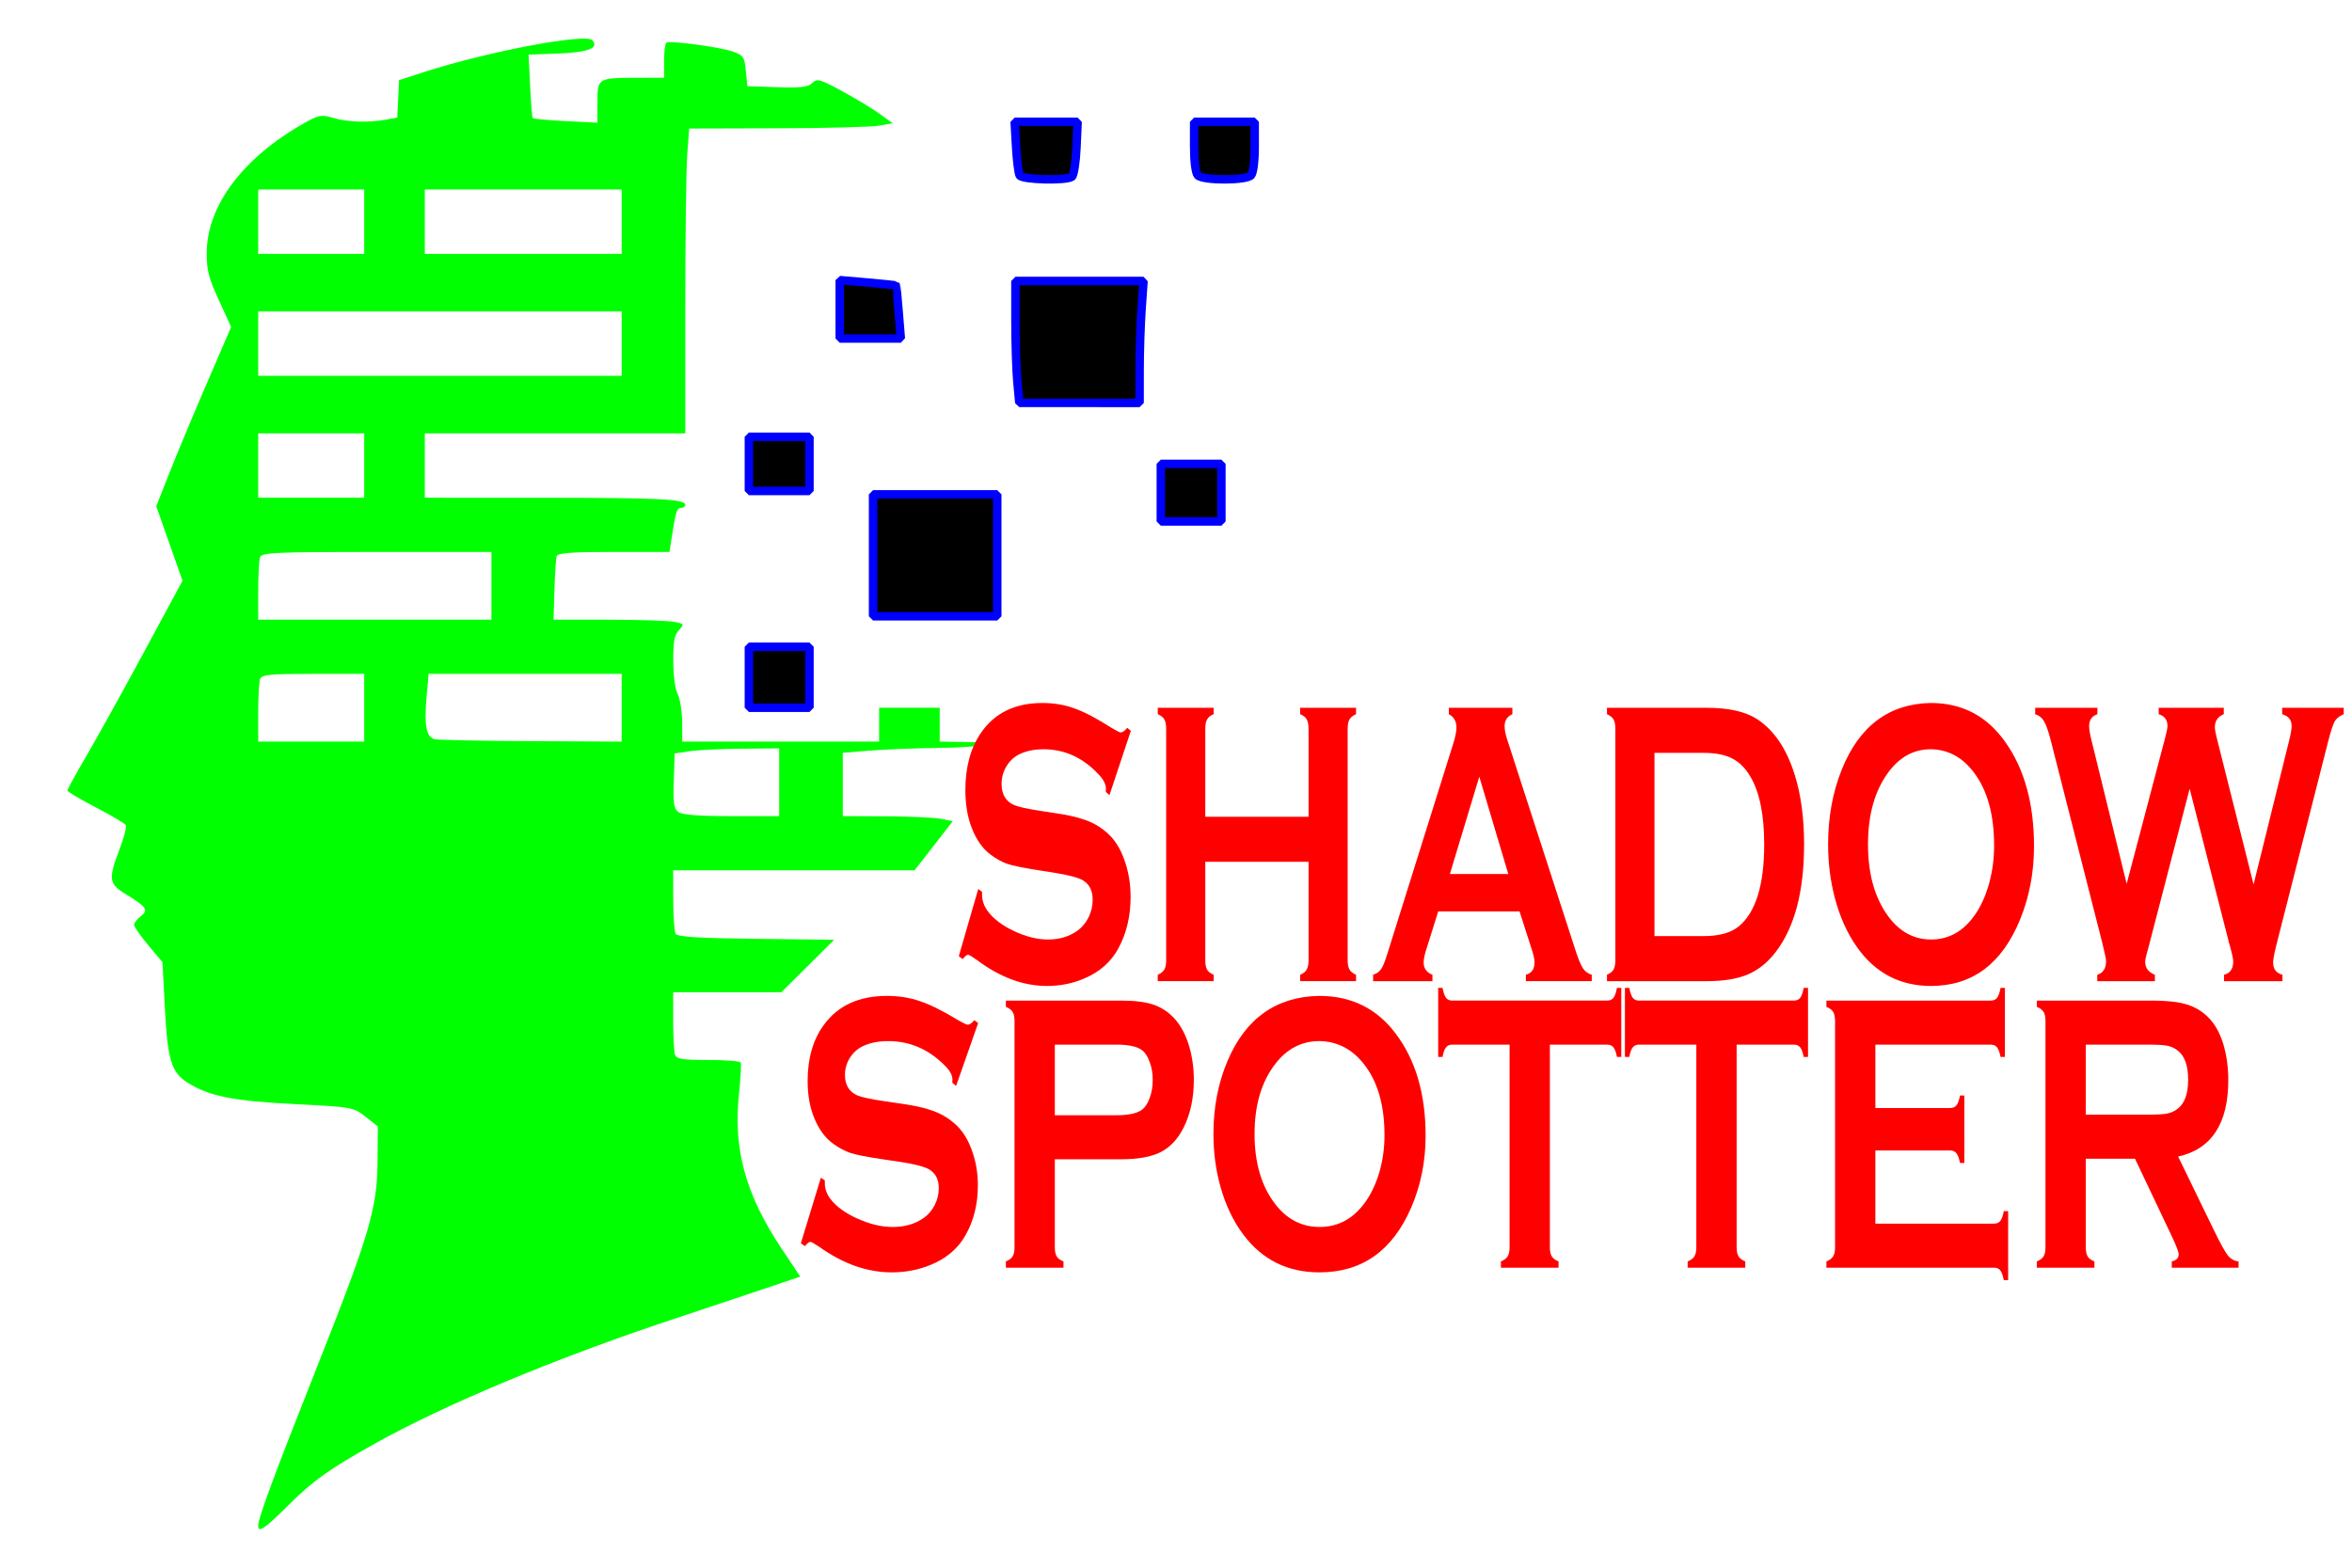 <?xml version="1.0" encoding="UTF-8" standalone="no"?>
<!-- Created with Inkscape (http://www.inkscape.org/) -->

<svg
   version="1.1"
   id="svg228"
   width="1200"
   height="800"
   viewBox="0 0 1200 800"
   sodipodi:docname="shadowspotter.svg"
   inkscape:version="1.2.2 (b0a8486541, 2022-12-01)"
   xml:space="preserve"
   xmlns:inkscape="http://www.inkscape.org/namespaces/inkscape"
   xmlns:sodipodi="http://sodipodi.sourceforge.net/DTD/sodipodi-0.dtd"
   xmlns="http://www.w3.org/2000/svg"
   xmlns:svg="http://www.w3.org/2000/svg"><defs
     id="defs232"><rect
       x="332.605"
       y="310.371"
       width="511.381"
       height="184.694"
       id="rect1428" /></defs><sodipodi:namedview
     id="namedview230"
     pagecolor="#505050"
     bordercolor="#ffffff"
     borderopacity="1"
     inkscape:showpageshadow="0"
     inkscape:pageopacity="0"
     inkscape:pagecheckerboard="1"
     inkscape:deskcolor="#505050"
     showgrid="false"
     inkscape:zoom="0.44501079"
     inkscape:cx="546.05418"
     inkscape:cy="365.15969"
     inkscape:window-width="1366"
     inkscape:window-height="691"
     inkscape:window-x="0"
     inkscape:window-y="24"
     inkscape:window-maximized="1"
     inkscape:current-layer="g234" /><g
     inkscape:groupmode="layer"
     inkscape:label="Image"
     id="g234"><path
       style="fill:#000000;fill-opacity:1;fill-rule:evenodd;stroke:#0000ff;stroke-width:4.31;stroke-linecap:round;stroke-linejoin:bevel;stroke-dasharray:none;stroke-opacity:1"
       d="m 382.084,236.716 v -13.827 h 15.453 15.453 v 13.827 13.827 h -15.453 -15.453 z"
       id="path1332" /><path
       style="fill:#00ff00;fill-rule:evenodd;stroke:none;stroke-width:9.806;stroke-linecap:round;stroke-linejoin:bevel"
       d="m 131.739,778.681 c 0,-4.034 7.729,-24.922 30.097,-81.341 26.605,-67.106 30.576,-80.581 30.786,-104.463 l 0.158,-18.042 -6.269,-4.952 c -6.177,-4.879 -6.712,-4.975 -36.315,-6.461 -31.177,-1.565 -43.397,-4.003 -54.329,-10.839 -8.44,-5.278 -10.327,-11.416 -11.746,-38.207 l -1.238,-23.378 -7.251,-8.67 c -3.988,-4.768 -7.251,-9.437 -7.251,-10.374 0,-0.937 1.536,-2.908 3.414,-4.379 4.111,-3.22 3.075,-4.749 -7.625,-11.256 -8.711,-5.297 -9.023,-7.7 -3.033,-23.352 2.167,-5.663 3.548,-11.006 3.069,-11.874 -0.479,-0.868 -7.386,-4.959 -15.347,-9.092 -7.961,-4.133 -14.475,-8.001 -14.475,-8.595 0,-0.594 4.396,-8.592 9.768,-17.773 5.373,-9.181 18.588,-33.026 29.368,-52.989 l 19.6,-36.297 -6.703,-19.007 -6.703,-19.007 6.832,-17.289 c 3.757,-9.509 12.357,-30.094 19.109,-45.745 l 12.277,-28.455 -6.231,-13.593 c -5.303,-11.569 -6.229,-15.182 -6.216,-24.261 0.034,-23.896 18.42,-48.44 49.43,-65.983 7.765,-4.393 9.059,-4.636 15.089,-2.832 7.241,2.166 18.077,2.519 26.956,0.877 l 5.724,-1.058 0.458,-9.545 0.458,-9.545 12.363,-4.013 c 32.428,-10.527 82.927,-20.091 86.279,-16.341 3.547,3.967 -2.104,6.163 -17.384,6.754 l -15.177,0.587 0.771,15.833 c 0.424,8.708 1.027,16.155 1.339,16.548 0.312,0.394 7.872,1.079 16.798,1.523 l 16.23,0.807 V 52.204 c 0,-12.395 0.119,-12.468 20.476,-12.503 l 13.522,-0.024 v -8.54 c 0,-4.697 0.528,-8.905 1.173,-9.351 1.781,-1.231 27.767,2.271 34.157,4.604 5.161,1.884 5.685,2.689 6.394,9.83 l 0.773,7.778 15.267,0.497 c 11.997,0.391 15.827,-0.069 17.879,-2.146 2.367,-2.396 3.774,-2.015 15.008,4.061 6.818,3.688 15.462,8.906 19.209,11.597 l 6.813,4.892 -6.954,1.224 c -3.825,0.673 -27.193,1.281 -51.928,1.352 l -44.974,0.128 -0.999,13.224 c -0.55,7.273 -0.999,42.274 -0.999,77.779 v 64.555 h -66.45 -66.45 v 16.42 16.42 l 60.655,0.019 c 59.547,0.019 72.245,0.663 72.245,3.664 0,0.826 -0.988,1.502 -2.195,1.502 -2.118,0 -2.722,1.981 -4.878,15.988 l -0.998,6.482 h -28.465 c -21.401,0 -28.624,0.536 -29.104,2.161 -0.351,1.188 -0.851,8.966 -1.111,17.284 l -0.471,15.124 27.816,0.019 c 15.299,0.011 30.346,0.487 33.437,1.059 5.509,1.019 5.563,1.105 2.704,4.302 -2.335,2.612 -2.906,5.762 -2.862,15.793 0.033,7.588 0.926,14.236 2.263,16.852 1.215,2.377 2.233,8.793 2.263,14.259 l 0.055,9.938 h 50.224 50.224 v -8.642 -8.642 h 15.453 15.453 v 8.642 8.642 l 13.522,0.204 c 20.632,0.312 8.202,2.802 -15.216,3.048 -10.706,0.112 -25.831,0.71 -33.611,1.327 l -14.145,1.123 v 16.161 16.161 l 22.021,0.1 c 12.112,0.055 24.736,0.639 28.055,1.299 l 6.034,1.199 -9.736,12.529 -9.736,12.529 H 405.038 343.451 l 0.024,15.124 c 0.012,8.318 0.568,16.082 1.234,17.254 0.896,1.578 11.539,2.25 41.045,2.593 l 39.835,0.462 -13.481,13.395 -13.481,13.395 H 371.039 343.451 v 14.55 c 0,8.003 0.422,15.78 0.938,17.284 0.772,2.249 3.771,2.734 16.908,2.734 8.783,0 16.262,0.583 16.619,1.296 0.357,0.713 -0.041,7.908 -0.885,15.988 -2.971,28.441 3.353,51.389 21.781,79.036 l 9.478,14.22 -15.035,5.096 c -8.269,2.803 -30.681,10.288 -49.805,16.634 -59.539,19.757 -116.308,43.441 -152.216,63.504 -23.154,12.937 -31.592,18.951 -44.095,31.429 -11.88,11.856 -15.401,14.27 -15.401,10.56 z M 397.538,399.187 v -17.284 l -18.93,0.151 c -10.412,0.083 -22.407,0.667 -26.657,1.296 l -7.727,1.145 -0.458,13.792 c -0.381,11.486 -0.01,14.159 2.227,15.988 1.903,1.556 9.801,2.196 27.115,2.196 l 24.43,10e-6 z M 185.826,361.162 v -17.284 h -26.105 c -22.379,0 -26.239,0.39 -27.043,2.734 -0.516,1.504 -0.938,9.282 -0.938,17.284 v 14.55 h 27.043 27.043 z m 131.354,0 v -17.284 h -49.251 -49.251 l -1.048,11.894 c -1.294,14.684 -0.134,20.514 4.271,21.476 1.832,0.4 24.02,0.834 49.306,0.963 l 45.974,0.235 z m -66.45,-62.223 v -17.284 h -58.558 c -51.971,0 -58.663,0.308 -59.496,2.734 -0.516,1.504 -0.938,9.282 -0.938,17.284 v 14.55 h 59.496 59.496 z m -64.904,-61.359 v -16.42 h -27.043 -27.043 v 16.42 16.42 h 27.043 27.043 z M 317.18,175.357 v -16.42 h -92.72 -92.72 v 16.42 16.42 h 92.72 92.72 z M 185.826,113.135 V 96.715 h -27.043 -27.043 v 16.42 16.42 h 27.043 27.043 z m 131.354,0 V 96.715 H 266.957 216.733 v 16.42 16.42 h 50.224 50.224 z"
       id="path417" /><path
       style="fill:#000000;fill-rule:evenodd;stroke:#0000ff;stroke-width:4.31;stroke-linecap:round;stroke-linejoin:bevel;stroke-dasharray:none;stroke-opacity:1"
       d="m 519.067,194.981 c -0.546,-5.843 -0.993,-19.843 -0.993,-31.111 v -20.487 h 32.681 32.681 l -0.992,14.259 c -0.546,7.843 -0.997,21.843 -1.002,31.111 l -0.01,16.852 H 550.746 520.059 Z"
       id="path1042" /><path
       style="fill:#000000;fill-rule:evenodd;stroke:#0000ff;stroke-width:4.31;stroke-linecap:round;stroke-linejoin:bevel;stroke-dasharray:none;stroke-opacity:1"
       d="m 445.443,283.384 v -31.111 h 31.679 31.679 v 31.111 31.111 h -31.679 -31.679 z"
       id="path1113" /><path
       style="fill:#000000;fill-rule:evenodd;stroke:#0000ff;stroke-width:4.31;stroke-linecap:round;stroke-linejoin:bevel;stroke-dasharray:none;stroke-opacity:1"
       d="m 428.444,157.85 v -14.914 l 14.294,1.244 c 7.862,0.684 14.384,1.368 14.493,1.519 0.109,0.151 0.69,6.303 1.291,13.67 l 1.092,13.395 h -15.585 -15.585 z"
       id="path1115" /><path
       style="fill:#000000;fill-rule:evenodd;stroke:#0000ff;stroke-width:4.31;stroke-linecap:round;stroke-linejoin:bevel;stroke-dasharray:none;stroke-opacity:1"
       d="m 382.084,345.606 v -15.556 h 15.453 15.453 v 15.556 15.556 h -15.453 -15.453 z"
       id="path1117" /><path
       style="fill:#000000;fill-rule:evenodd;stroke:#0000ff;stroke-width:4.31;stroke-linecap:round;stroke-linejoin:bevel;stroke-dasharray:none;stroke-opacity:1"
       d="m 611.104,89.455 c -1.104,-1.234 -1.854,-7.183 -1.854,-14.692 V 62.146 h 15.453 15.453 v 12.617 c 0,7.509 -0.751,13.457 -1.854,14.692 -2.478,2.771 -24.72,2.771 -27.198,0 z"
       id="path1188" /><path
       style="fill:#000000;fill-rule:evenodd;stroke:#0000ff;stroke-width:4.31;stroke-linecap:round;stroke-linejoin:bevel;stroke-dasharray:none;stroke-opacity:1"
       d="m 592.25,251.408 v -14.692 h 15.453 15.453 v 14.692 14.692 H 607.704 592.25 Z"
       id="path1190" /><path
       style="fill:#000000;fill-rule:evenodd;stroke:#0000ff;stroke-width:4.31;stroke-linecap:round;stroke-linejoin:bevel;stroke-dasharray:none;stroke-opacity:1"
       d="m 520.235,89.516 c -0.612,-1.107 -1.44,-7.718 -1.84,-14.692 l -0.727,-12.679 h 16.073 16.073 L 549.218,75.541 c -0.328,7.367 -1.384,13.967 -2.348,14.665 -2.933,2.126 -25.401,1.543 -26.635,-0.69 z"
       id="path1261" /><g
       id="g361"
       transform="matrix(1.48,0,0,2.002,25.35,-250.116)"><path
         d="m 372.716,311.219 -7.374,16.386 -1.267,-0.817 q 0.045,-0.51 0.045,-0.817 0,-1.736 -2.624,-3.726 -8.053,-6.33 -18.911,-6.33 -4.795,0 -8.46,1.327 -2.669,1.021 -4.343,3.063 -1.629,2.042 -1.629,4.441 0,3.931 4.207,5.36 2.172,0.715 9.32,1.531 l 7.103,0.817 q 6.334,0.766 10.224,2.093 3.936,1.327 6.967,3.726 3.076,2.501 4.841,6.585 1.81,4.084 1.81,8.729 0,7.351 -4.207,13.068 -3.8,5.207 -11.808,7.708 -5.972,1.889 -12.803,1.889 -12.26,0 -24.204,-6.636 -2.533,-1.327 -3.031,-1.327 -0.588,0 -1.855,1.123 l -1.312,-0.766 6.696,-17.101 1.312,0.715 q 0,0.459 0,0.664 0,2.297 1.945,4.237 2.941,2.961 9.093,5.105 6.153,2.144 11.672,2.144 6.017,0 10.27,-2.297 2.353,-1.276 3.755,-3.369 1.402,-2.144 1.402,-4.441 0,-3.471 -3.303,-4.952 -2.307,-1.021 -9.32,-1.889 l -6.967,-0.817 q -7.012,-0.817 -9.908,-1.531 -2.895,-0.766 -5.791,-2.399 -4.117,-2.297 -6.469,-6.891 -2.126,-4.135 -2.126,-9.495 0,-8.831 5.384,-14.599 7.058,-7.606 21.173,-7.606 5.927,0 11.039,1.378 5.112,1.327 12.758,4.952 2.624,1.174 3.212,1.174 0.95,0 2.217,-1.174 z"
         style="font-size:88px;line-height:0.75;font-family:'Copperplate Gothic Bold';-inkscape-font-specification:'Copperplate Gothic Bold, ';white-space:pre;fill:#ff0000;stroke-width:1.118"
         id="path1482" /><path
         d="m 433.972,344.603 h -35.604 v 25.115 q 0,1.531 0.633,2.399 0.679,0.817 2.262,1.276 v 1.633 h -19.272 v -1.633 q 1.629,-0.51 2.262,-1.327 0.633,-0.817 0.633,-2.348 v -59.061 q 0,-1.531 -0.633,-2.348 -0.633,-0.817 -2.262,-1.327 v -1.633 h 19.272 v 1.633 q -1.629,0.459 -2.262,1.327 -0.633,0.817 -0.633,2.348 v 22.461 h 35.604 v -22.461 q 0,-1.531 -0.633,-2.348 -0.633,-0.868 -2.262,-1.327 v -1.633 h 19.272 v 1.633 q -1.629,0.51 -2.262,1.327 -0.633,0.817 -0.633,2.348 v 59.061 q 0,1.531 0.633,2.348 0.633,0.817 2.262,1.327 v 1.633 h -19.272 v -1.633 q 1.583,-0.459 2.217,-1.276 0.679,-0.868 0.679,-2.399 z"
         style="font-size:88px;line-height:0.75;font-family:'Copperplate Gothic Bold';-inkscape-font-specification:'Copperplate Gothic Bold, ';white-space:pre;fill:#ff0000;stroke-width:1.118"
         id="path1484" /><path
         d="m 506.719,357.263 h -28.049 l -4.162,9.801 q -0.86,2.042 -0.86,3.216 0,2.246 3.031,3.114 v 1.633 h -20.449 v -1.633 q 1.81,-0.408 2.76,-1.429 0.95,-1.021 2.172,-3.982 l 22.711,-53.548 q 1.086,-2.552 1.086,-4.084 0,-2.348 -2.624,-3.369 v -1.633 h 21.896 v 1.633 q -2.669,0.868 -2.669,3.012 0,1.48 0.86,3.369 l 23.525,53.701 q 1.493,3.42 2.624,4.696 1.131,1.225 3.031,1.633 v 1.633 h -22.711 v -1.633 q 2.986,-0.562 2.986,-3.165 0,-1.072 -0.905,-3.165 z m -3.891,-9.546 -9.998,-24.809 -10.134,24.809 z"
         style="font-size:88px;line-height:0.75;font-family:'Copperplate Gothic Bold';-inkscape-font-specification:'Copperplate Gothic Bold, ';white-space:pre;fill:#ff0000;stroke-width:1.118"
         id="path1486" /><path
         d="m 539.744,369.667 v -58.959 q 0,-1.582 -0.633,-2.399 -0.633,-0.817 -2.262,-1.327 v -1.633 h 34.428 q 11.31,0 17.372,2.91 8.686,4.237 12.848,13.987 3.303,7.657 3.303,17.917 0,18.02 -9.817,27.463 -4.117,3.982 -9.636,5.717 -5.519,1.685 -14.07,1.685 h -34.428 v -1.633 q 1.629,-0.51 2.262,-1.327 0.633,-0.817 0.633,-2.399 z m 13.482,-6.126 h 16.92 q 8.098,0 12.17,-2.501 8.731,-5.36 8.731,-20.878 0,-11.23 -4.705,-17.203 -2.624,-3.318 -6.334,-4.696 -3.71,-1.429 -9.862,-1.429 h -16.92 z"
         style="font-size:88px;line-height:0.75;font-family:'Copperplate Gothic Bold';-inkscape-font-specification:'Copperplate Gothic Bold, ';white-space:pre;fill:#ff0000;stroke-width:1.118"
         id="path1488" /><path
         d="m 648.457,304.123 q 16.151,0 25.606,9.852 9.998,10.311 9.998,26.646 0,10.005 -4.795,18.683 -9.365,16.948 -30.718,16.948 -16.015,0 -25.47,-9.852 -5.067,-5.258 -7.691,-12.609 -2.307,-6.483 -2.307,-13.63 0,-10.465 4.75,-19.143 9.093,-16.59 30.628,-16.897 z m 0.045,11.792 q -8.822,0 -14.703,5.921 -6.967,6.993 -6.967,18.326 0,11.332 6.967,18.326 5.881,5.921 14.794,5.921 8.912,0 14.748,-5.921 3.484,-3.522 5.338,-8.627 1.629,-4.543 1.629,-9.393 0,-11.843 -6.967,-18.632 -5.927,-5.819 -14.839,-5.921 z"
         style="font-size:88px;line-height:0.75;font-family:'Copperplate Gothic Bold';-inkscape-font-specification:'Copperplate Gothic Bold, ';white-space:pre;fill:#ff0000;stroke-width:1.118"
         id="path1490" /><path
         d="m 737.717,325.971 -14.115,40.225 q -1.221,3.063 -1.221,3.88 0,2.348 3.348,3.318 v 1.633 h -19.861 v -1.633 q 3.031,-0.664 3.031,-3.471 0,-0.766 -1.267,-4.543 l -17.689,-51.404 q -1.312,-3.829 -2.398,-5.156 -1.041,-1.378 -3.076,-1.838 v -1.633 H 705.913 v 1.633 q -2.85,0.715 -2.85,3.012 0,1.174 0.724,3.369 l 12.215,36.856 13.21,-37.06 q 0.86,-2.399 0.86,-3.165 0,-2.348 -3.031,-3.012 v -1.633 h 22.439 v 1.633 q -3.076,0.919 -3.076,3.318 0,0.817 0.769,3.063 l 12.577,37.009 12.17,-36.396 q 0.95,-2.705 0.95,-4.033 0,-2.246 -3.257,-2.961 v -1.633 h 21.218 v 1.633 q -2.262,0.715 -3.122,1.838 -0.86,1.123 -2.262,5.156 l -17.689,51.404 q -1.267,3.675 -1.267,4.901 0,2.501 3.212,3.114 v 1.633 h -20.132 v -1.633 q 3.167,-0.562 3.167,-3.42 0,-0.97 -1.402,-4.594 z"
         style="font-size:88px;line-height:0.75;font-family:'Copperplate Gothic Bold';-inkscape-font-specification:'Copperplate Gothic Bold, ';white-space:pre;fill:#ff0000;stroke-width:1.118"
         id="path1492" /></g><g
       id="g370"
       transform="matrix(1.525,0,0,1.956,-69.336,-279.946)"><path
         d="m 372.716,410.04 -7.374,16.386 -1.267,-0.817 q 0.045,-0.51 0.045,-0.817 0,-1.736 -2.624,-3.726 -8.053,-6.33 -18.911,-6.33 -4.795,0 -8.46,1.327 -2.669,1.021 -4.343,3.063 -1.629,2.042 -1.629,4.441 0,3.931 4.207,5.36 2.172,0.715 9.32,1.531 l 7.103,0.817 q 6.334,0.766 10.224,2.093 3.936,1.327 6.967,3.726 3.076,2.501 4.841,6.585 1.81,4.084 1.81,8.729 0,7.351 -4.207,13.068 -3.8,5.207 -11.808,7.708 -5.972,1.889 -12.803,1.889 -12.26,0 -24.204,-6.636 -2.533,-1.327 -3.031,-1.327 -0.588,0 -1.855,1.123 l -1.312,-0.766 6.696,-17.101 1.312,0.715 q 0,0.459 0,0.664 0,2.297 1.945,4.237 2.941,2.961 9.093,5.105 6.153,2.144 11.672,2.144 6.017,0 10.27,-2.297 2.353,-1.276 3.755,-3.369 1.402,-2.144 1.402,-4.441 0,-3.471 -3.303,-4.952 -2.307,-1.021 -9.32,-1.889 l -6.967,-0.817 q -7.012,-0.817 -9.908,-1.531 -2.895,-0.766 -5.791,-2.399 -4.117,-2.297 -6.469,-6.891 -2.126,-4.135 -2.126,-9.495 0,-8.831 5.384,-14.599 7.058,-7.606 21.173,-7.606 5.927,0 11.039,1.378 5.112,1.327 12.758,4.952 2.624,1.174 3.212,1.174 0.95,0 2.217,-1.174 z"
         style="font-size:88px;line-height:0.75;font-family:'Copperplate Gothic Bold';-inkscape-font-specification:'Copperplate Gothic Bold, ';white-space:pre;fill:#ff0000;stroke-width:1.118"
         id="path1494" /><path
         d="m 398.368,445.568 v 22.971 q 0,1.531 0.633,2.399 0.679,0.817 2.262,1.276 v 1.633 h -19.272 v -1.633 q 1.629,-0.51 2.262,-1.327 0.633,-0.817 0.633,-2.348 v -59.01 q 0,-1.582 -0.633,-2.399 -0.633,-0.817 -2.262,-1.327 v -1.633 h 38.545 q 6.741,0 10.677,1.021 3.981,1.021 7.012,3.522 3.122,2.603 4.886,6.84 1.764,4.39 1.764,9.291 0,7.044 -3.348,12.353 -2.895,4.543 -7.691,6.483 -4.75,1.889 -13.301,1.889 z m 0,-11.486 h 20.584 q 6.153,0 8.641,-1.48 1.583,-0.97 2.533,-3.063 0.995,-2.144 0.995,-4.696 0,-2.501 -0.995,-4.594 -0.95,-2.144 -2.533,-3.114 -2.443,-1.48 -8.641,-1.48 h -20.584 z"
         style="font-size:88px;line-height:0.75;font-family:'Copperplate Gothic Bold';-inkscape-font-specification:'Copperplate Gothic Bold, ';white-space:pre;fill:#ff0000;stroke-width:1.118"
         id="path1496" /><path
         d="m 486.813,402.944 q 16.151,0 25.606,9.852 9.998,10.311 9.998,26.646 0,10.005 -4.796,18.683 -9.365,16.948 -30.718,16.948 -16.015,0 -25.47,-9.852 -5.067,-5.258 -7.691,-12.609 -2.307,-6.483 -2.307,-13.63 0,-10.465 4.75,-19.143 9.093,-16.59 30.628,-16.897 z m 0.045,11.792 q -8.822,0 -14.703,5.921 -6.967,6.993 -6.967,18.326 0,11.332 6.967,18.326 5.881,5.921 14.794,5.921 8.912,0 14.748,-5.921 3.484,-3.522 5.338,-8.627 1.629,-4.543 1.629,-9.393 0,-11.843 -6.967,-18.632 -5.927,-5.819 -14.839,-5.921 z"
         style="font-size:88px;line-height:0.75;font-family:'Copperplate Gothic Bold';-inkscape-font-specification:'Copperplate Gothic Bold, ';white-space:pre;fill:#ff0000;stroke-width:1.118"
         id="path1498" /><path
         d="m 563.993,415.655 v 52.834 q 0,1.582 0.633,2.399 0.633,0.817 2.262,1.327 v 1.633 H 547.616 v -1.633 q 1.629,-0.51 2.262,-1.327 0.633,-0.817 0.633,-2.399 v -52.834 h -19.182 q -1.357,0 -2.081,0.715 -0.724,0.664 -1.176,2.501 h -1.448 v -18.02 h 1.448 q 0.498,1.889 1.176,2.603 0.724,0.715 2.081,0.715 h 51.8 q 1.402,0 2.126,-0.715 0.724,-0.715 1.176,-2.603 h 1.448 v 18.02 h -1.448 q -0.452,-1.838 -1.176,-2.501 -0.724,-0.715 -2.126,-0.715 z"
         style="font-size:88px;line-height:0.75;font-family:'Copperplate Gothic Bold';-inkscape-font-specification:'Copperplate Gothic Bold, ';white-space:pre;fill:#ff0000;stroke-width:1.118"
         id="path1500" /><path
         d="m 626.471,415.655 v 52.834 q 0,1.582 0.633,2.399 0.633,0.817 2.262,1.327 v 1.633 h -19.272 v -1.633 q 1.629,-0.51 2.262,-1.327 0.633,-0.817 0.633,-2.399 v -52.834 h -19.182 q -1.357,0 -2.081,0.715 -0.724,0.664 -1.176,2.501 h -1.448 v -18.02 h 1.448 q 0.498,1.889 1.176,2.603 0.724,0.715 2.081,0.715 h 51.8 q 1.402,0 2.126,-0.715 0.724,-0.715 1.176,-2.603 h 1.448 v 18.02 h -1.448 q -0.452,-1.838 -1.176,-2.501 -0.724,-0.715 -2.126,-0.715 z"
         style="font-size:88px;line-height:0.75;font-family:'Copperplate Gothic Bold';-inkscape-font-specification:'Copperplate Gothic Bold, ';white-space:pre;fill:#ff0000;stroke-width:1.118"
         id="path1502" /><path
         d="m 672.887,443.271 v 19.092 h 39.721 q 1.357,0 2.081,-0.715 0.724,-0.715 1.176,-2.552 h 1.448 v 18.02 h -1.448 q -0.452,-1.838 -1.176,-2.552 -0.724,-0.715 -2.081,-0.715 h -56.098 v -1.633 q 1.629,-0.51 2.262,-1.327 0.633,-0.817 0.633,-2.399 v -58.959 q 0,-1.582 -0.633,-2.399 -0.633,-0.817 -2.262,-1.327 v -1.633 h 55.013 q 1.357,0 2.081,-0.715 0.724,-0.766 1.176,-2.603 h 1.448 v 18.02 h -1.448 q -0.452,-1.787 -1.176,-2.501 -0.724,-0.715 -2.081,-0.715 h -38.635 v 16.539 h 25.063 q 1.357,0 2.081,-0.715 0.724,-0.715 1.176,-2.552 h 1.448 v 17.611 h -1.448 q -0.452,-1.787 -1.176,-2.501 -0.724,-0.766 -2.081,-0.766 z"
         style="font-size:88px;line-height:0.75;font-family:'Copperplate Gothic Bold';-inkscape-font-specification:'Copperplate Gothic Bold, ';white-space:pre;fill:#ff0000;stroke-width:1.118"
         id="path1504" /><path
         d="m 743.282,445.415 v 23.124 q 0,1.531 0.633,2.399 0.679,0.817 2.262,1.276 v 1.633 h -19.272 v -1.633 q 1.629,-0.51 2.262,-1.327 0.633,-0.817 0.633,-2.348 v -59.01 q 0,-1.582 -0.633,-2.399 -0.633,-0.817 -2.262,-1.327 v -1.633 h 38.635 q 7.058,0 11.174,0.919 4.162,0.919 7.238,3.216 3.574,2.654 5.338,7.198 1.674,4.39 1.674,9.393 0,17.05 -16.784,19.959 l 11.989,19.245 q 3.167,5.054 4.615,6.534 1.493,1.429 3.619,1.582 v 1.633 h -22.349 v -1.633 q 2.307,-0.408 2.307,-1.838 0,-0.919 -2.126,-4.441 L 759.749,445.415 Z m 0,-11.486 h 20.811 q 4.615,0 6.515,-0.306 1.9,-0.306 3.484,-1.276 3.438,-2.093 3.438,-7.555 0,-5.462 -3.438,-7.555 -1.629,-1.021 -3.484,-1.276 -1.81,-0.306 -6.515,-0.306 h -20.811 z"
         style="font-size:88px;line-height:0.75;font-family:'Copperplate Gothic Bold';-inkscape-font-specification:'Copperplate Gothic Bold, ';white-space:pre;fill:#ff0000;stroke-width:1.118"
         id="path1506" /></g></g></svg>
